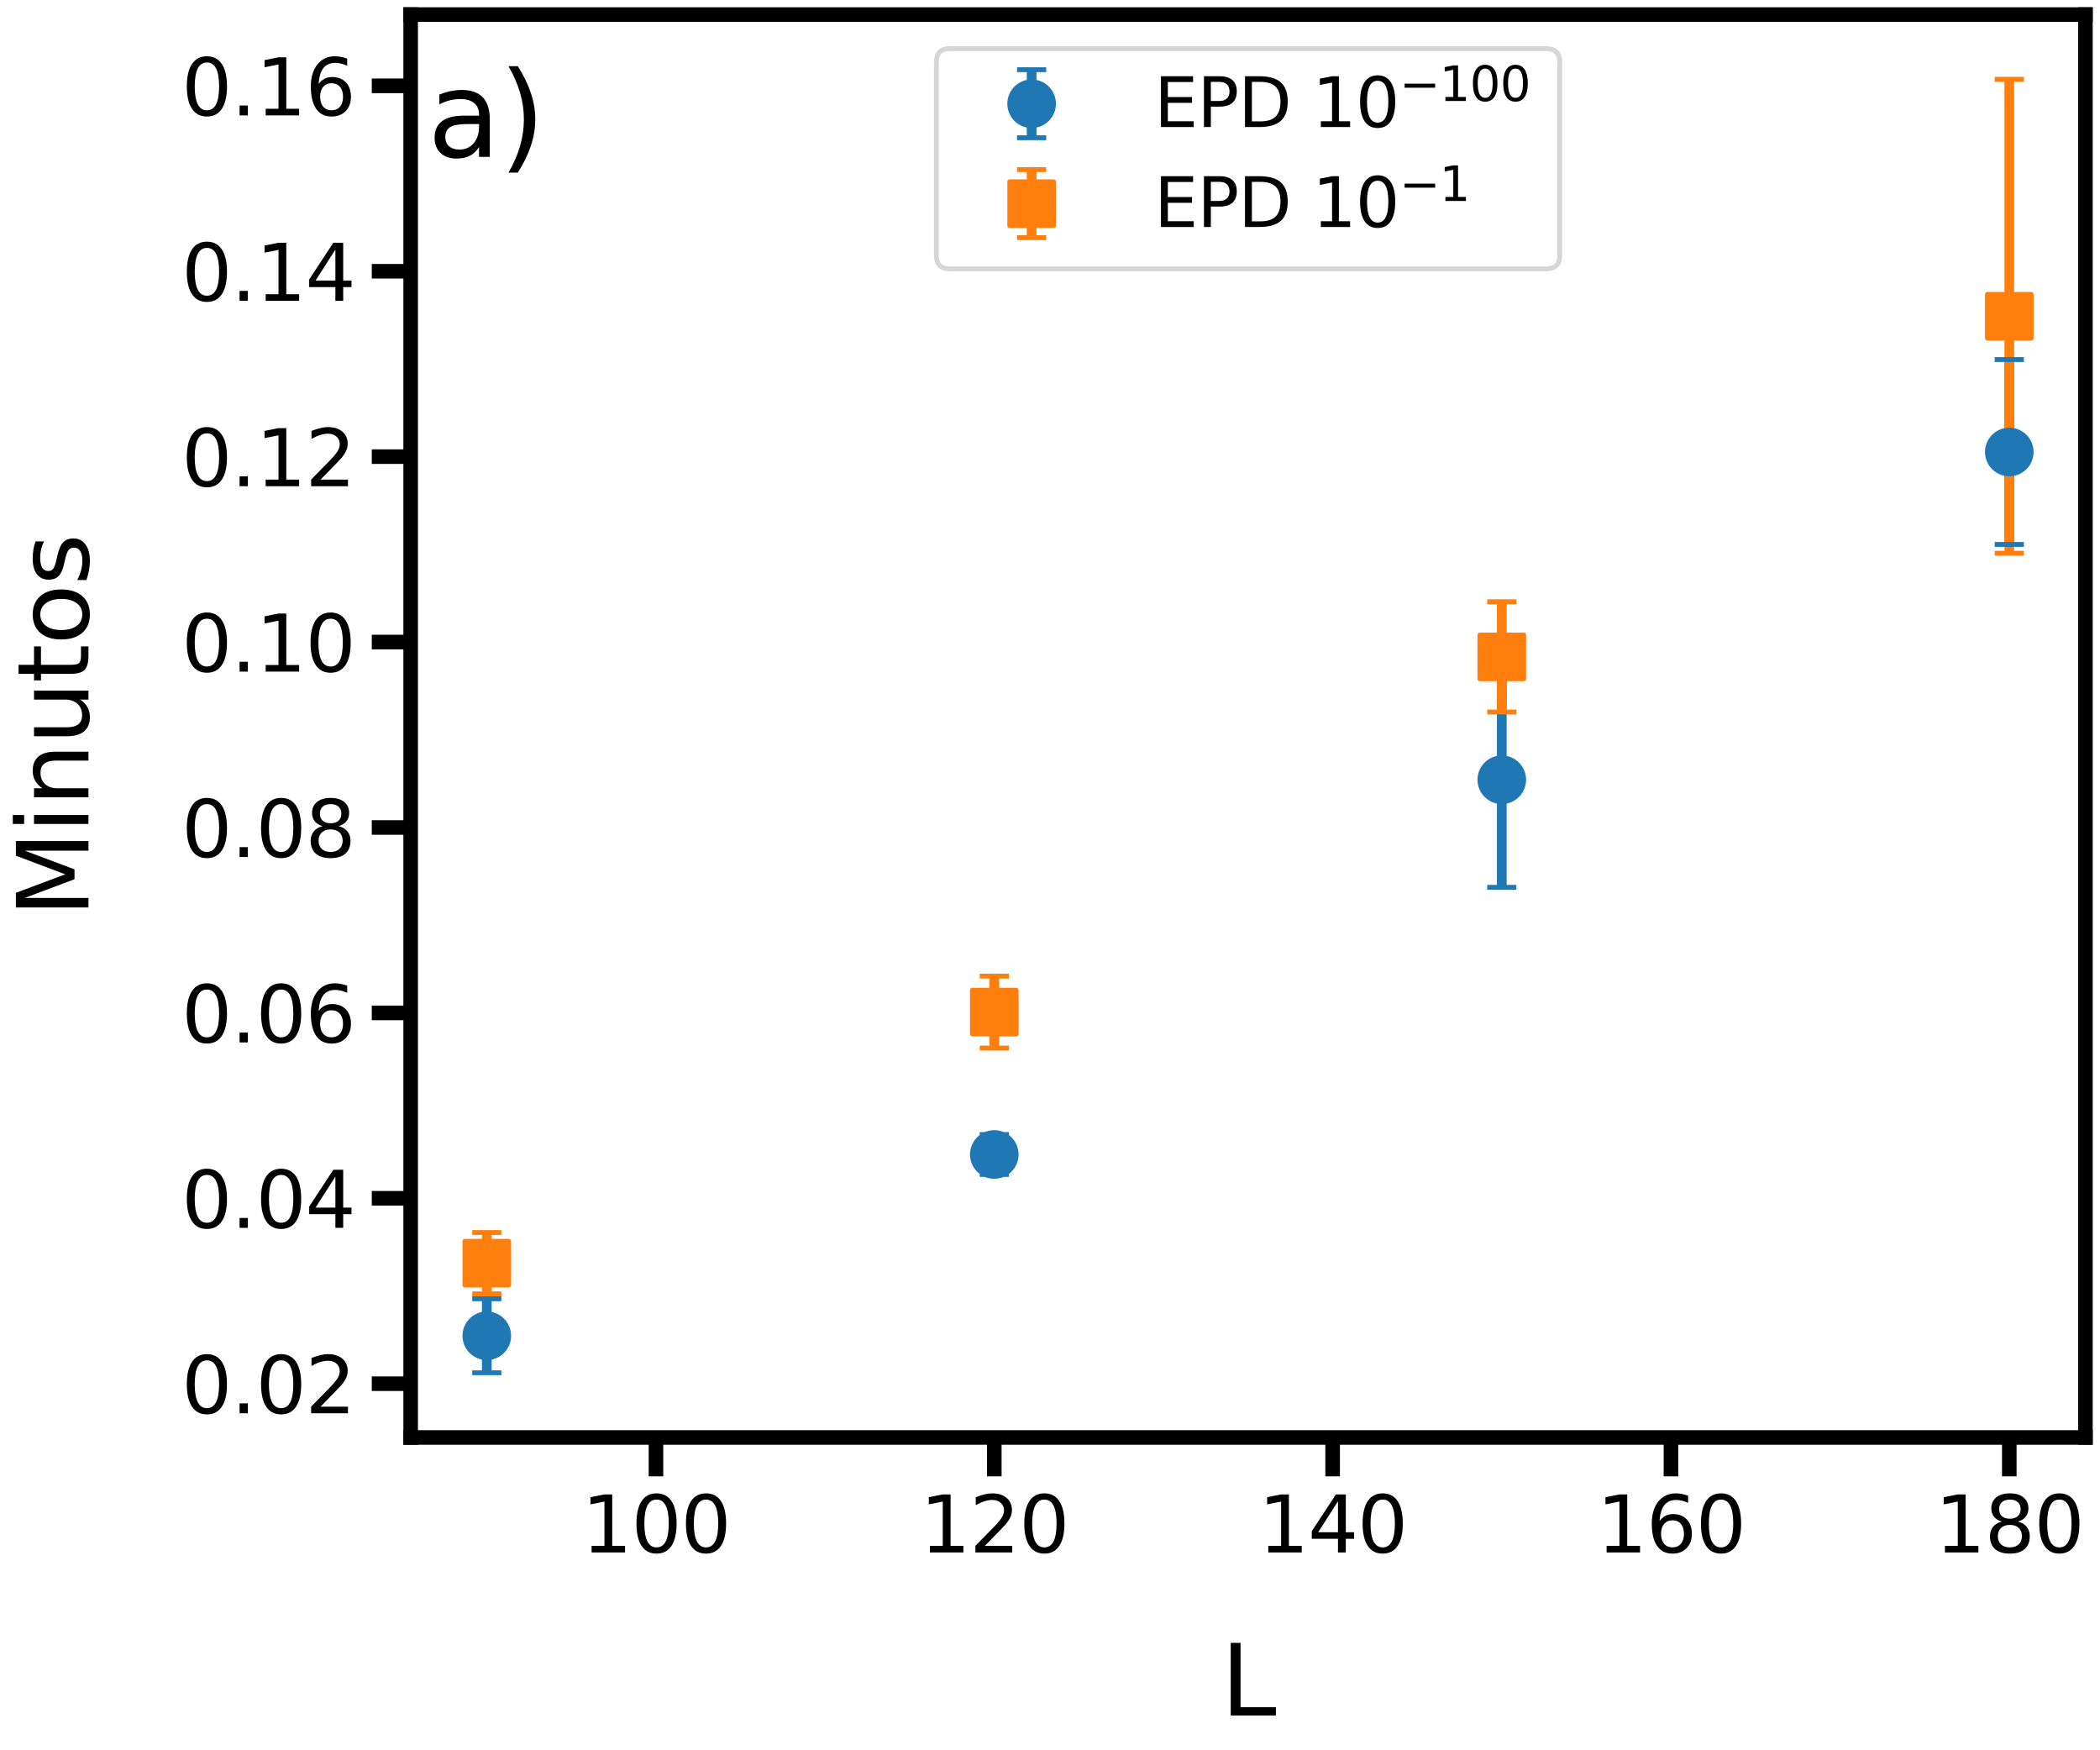 <?xml version="1.0" encoding="utf-8" standalone="no"?>
<!DOCTYPE svg PUBLIC "-//W3C//DTD SVG 1.1//EN"
  "http://www.w3.org/Graphics/SVG/1.1/DTD/svg11.dtd">
<svg height="360pt" version="1.1" viewBox="0 0 432 360" width="432pt" xmlns="http://www.w3.org/2000/svg" xmlns:xlink="http://www.w3.org/1999/xlink">
 <defs>
  <style type="text/css">*{stroke-linecap:butt;stroke-linejoin:round;}</style>
 </defs>
 <g id="figure_1">
  <g id="patch_1">
   <path d="M 0 360 
L 432 360 
L 432 0 
L 0 0 
z
" style="fill:#ffffff;"/>
  </g>
  <g id="axes_1">
   <g id="patch_2">
    <path d="M 84.481 295.659 
L 429 295.659 
L 429 3 
L 84.481 3 
z
" style="fill:#ffffff;"/>
   </g>
   <g id="matplotlib.axis_1">
    <g id="xtick_1">
     <g id="line2d_1">
      <defs>
       <path d="M 0 0 
L 0 8 
" id="mb75d99352c" style="stroke:#000000;stroke-width:3;"/>
      </defs>
      <g>
       <use style="stroke:#000000;stroke-width:3;" x="134.941" xlink:href="#mb75d99352c" y="295.659"/>
      </g>
     </g>
     <g id="text_1">
      <!-- 100 -->
      <g transform="translate(119.671 319.316)scale(0.16 -0.16)">
       <defs>
        <path d="M 794 531 
L 1825 531 
L 1825 4091 
L 703 3866 
L 703 4441 
L 1819 4666 
L 2450 4666 
L 2450 531 
L 3481 531 
L 3481 0 
L 794 0 
L 794 531 
z
" id="DejaVuSans-31" transform="scale(0.016)"/>
        <path d="M 2034 4250 
Q 1547 4250 1301 3770 
Q 1056 3291 1056 2328 
Q 1056 1369 1301 889 
Q 1547 409 2034 409 
Q 2525 409 2770 889 
Q 3016 1369 3016 2328 
Q 3016 3291 2770 3770 
Q 2525 4250 2034 4250 
z
M 2034 4750 
Q 2819 4750 3233 4129 
Q 3647 3509 3647 2328 
Q 3647 1150 3233 529 
Q 2819 -91 2034 -91 
Q 1250 -91 836 529 
Q 422 1150 422 2328 
Q 422 3509 836 4129 
Q 1250 4750 2034 4750 
z
" id="DejaVuSans-30" transform="scale(0.016)"/>
       </defs>
       <use xlink:href="#DejaVuSans-31"/>
       <use x="63.623" xlink:href="#DejaVuSans-30"/>
       <use x="127.246" xlink:href="#DejaVuSans-30"/>
      </g>
     </g>
    </g>
    <g id="xtick_2">
     <g id="line2d_2">
      <g>
       <use style="stroke:#000000;stroke-width:3;" x="204.541" xlink:href="#mb75d99352c" y="295.659"/>
      </g>
     </g>
     <g id="text_2">
      <!-- 120 -->
      <g transform="translate(189.271 319.316)scale(0.16 -0.16)">
       <defs>
        <path d="M 1228 531 
L 3431 531 
L 3431 0 
L 469 0 
L 469 531 
Q 828 903 1448 1529 
Q 2069 2156 2228 2338 
Q 2531 2678 2651 2914 
Q 2772 3150 2772 3378 
Q 2772 3750 2511 3984 
Q 2250 4219 1831 4219 
Q 1534 4219 1204 4116 
Q 875 4013 500 3803 
L 500 4441 
Q 881 4594 1212 4672 
Q 1544 4750 1819 4750 
Q 2544 4750 2975 4387 
Q 3406 4025 3406 3419 
Q 3406 3131 3298 2873 
Q 3191 2616 2906 2266 
Q 2828 2175 2409 1742 
Q 1991 1309 1228 531 
z
" id="DejaVuSans-32" transform="scale(0.016)"/>
       </defs>
       <use xlink:href="#DejaVuSans-31"/>
       <use x="63.623" xlink:href="#DejaVuSans-32"/>
       <use x="127.246" xlink:href="#DejaVuSans-30"/>
      </g>
     </g>
    </g>
    <g id="xtick_3">
     <g id="line2d_3">
      <g>
       <use style="stroke:#000000;stroke-width:3;" x="274.141" xlink:href="#mb75d99352c" y="295.659"/>
      </g>
     </g>
     <g id="text_3">
      <!-- 140 -->
      <g transform="translate(258.871 319.316)scale(0.16 -0.16)">
       <defs>
        <path d="M 2419 4116 
L 825 1625 
L 2419 1625 
L 2419 4116 
z
M 2253 4666 
L 3047 4666 
L 3047 1625 
L 3713 1625 
L 3713 1100 
L 3047 1100 
L 3047 0 
L 2419 0 
L 2419 1100 
L 313 1100 
L 313 1709 
L 2253 4666 
z
" id="DejaVuSans-34" transform="scale(0.016)"/>
       </defs>
       <use xlink:href="#DejaVuSans-31"/>
       <use x="63.623" xlink:href="#DejaVuSans-34"/>
       <use x="127.246" xlink:href="#DejaVuSans-30"/>
      </g>
     </g>
    </g>
    <g id="xtick_4">
     <g id="line2d_4">
      <g>
       <use style="stroke:#000000;stroke-width:3;" x="343.74" xlink:href="#mb75d99352c" y="295.659"/>
      </g>
     </g>
     <g id="text_4">
      <!-- 160 -->
      <g transform="translate(328.47 319.316)scale(0.16 -0.16)">
       <defs>
        <path d="M 2113 2584 
Q 1688 2584 1439 2293 
Q 1191 2003 1191 1497 
Q 1191 994 1439 701 
Q 1688 409 2113 409 
Q 2538 409 2786 701 
Q 3034 994 3034 1497 
Q 3034 2003 2786 2293 
Q 2538 2584 2113 2584 
z
M 3366 4563 
L 3366 3988 
Q 3128 4100 2886 4159 
Q 2644 4219 2406 4219 
Q 1781 4219 1451 3797 
Q 1122 3375 1075 2522 
Q 1259 2794 1537 2939 
Q 1816 3084 2150 3084 
Q 2853 3084 3261 2657 
Q 3669 2231 3669 1497 
Q 3669 778 3244 343 
Q 2819 -91 2113 -91 
Q 1303 -91 875 529 
Q 447 1150 447 2328 
Q 447 3434 972 4092 
Q 1497 4750 2381 4750 
Q 2619 4750 2861 4703 
Q 3103 4656 3366 4563 
z
" id="DejaVuSans-36" transform="scale(0.016)"/>
       </defs>
       <use xlink:href="#DejaVuSans-31"/>
       <use x="63.623" xlink:href="#DejaVuSans-36"/>
       <use x="127.246" xlink:href="#DejaVuSans-30"/>
      </g>
     </g>
    </g>
    <g id="xtick_5">
     <g id="line2d_5">
      <g>
       <use style="stroke:#000000;stroke-width:3;" x="413.34" xlink:href="#mb75d99352c" y="295.659"/>
      </g>
     </g>
     <g id="text_5">
      <!-- 180 -->
      <g transform="translate(398.07 319.316)scale(0.16 -0.16)">
       <defs>
        <path d="M 2034 2216 
Q 1584 2216 1326 1975 
Q 1069 1734 1069 1313 
Q 1069 891 1326 650 
Q 1584 409 2034 409 
Q 2484 409 2743 651 
Q 3003 894 3003 1313 
Q 3003 1734 2745 1975 
Q 2488 2216 2034 2216 
z
M 1403 2484 
Q 997 2584 770 2862 
Q 544 3141 544 3541 
Q 544 4100 942 4425 
Q 1341 4750 2034 4750 
Q 2731 4750 3128 4425 
Q 3525 4100 3525 3541 
Q 3525 3141 3298 2862 
Q 3072 2584 2669 2484 
Q 3125 2378 3379 2068 
Q 3634 1759 3634 1313 
Q 3634 634 3220 271 
Q 2806 -91 2034 -91 
Q 1263 -91 848 271 
Q 434 634 434 1313 
Q 434 1759 690 2068 
Q 947 2378 1403 2484 
z
M 1172 3481 
Q 1172 3119 1398 2916 
Q 1625 2713 2034 2713 
Q 2441 2713 2670 2916 
Q 2900 3119 2900 3481 
Q 2900 3844 2670 4047 
Q 2441 4250 2034 4250 
Q 1625 4250 1398 4047 
Q 1172 3844 1172 3481 
z
" id="DejaVuSans-38" transform="scale(0.016)"/>
       </defs>
       <use xlink:href="#DejaVuSans-31"/>
       <use x="63.623" xlink:href="#DejaVuSans-38"/>
       <use x="127.246" xlink:href="#DejaVuSans-30"/>
      </g>
     </g>
    </g>
    <g id="text_6">
     <!-- L -->
     <g transform="translate(251.169 352.84)scale(0.2 -0.2)">
      <defs>
       <path d="M 628 4666 
L 1259 4666 
L 1259 531 
L 3531 531 
L 3531 0 
L 628 0 
L 628 4666 
z
" id="DejaVuSans-4c" transform="scale(0.016)"/>
      </defs>
      <use xlink:href="#DejaVuSans-4c"/>
     </g>
    </g>
   </g>
   <g id="matplotlib.axis_2">
    <g id="ytick_1">
     <g id="line2d_6">
      <defs>
       <path d="M 0 0 
L -8 0 
" id="m0a3c7e2ddb" style="stroke:#000000;stroke-width:3;"/>
      </defs>
      <g>
       <use style="stroke:#000000;stroke-width:3;" x="84.481" xlink:href="#m0a3c7e2ddb" y="284.601"/>
      </g>
     </g>
     <g id="text_7">
      <!-- 0.02 -->
      <g transform="translate(37.356 290.68)scale(0.16 -0.16)">
       <defs>
        <path d="M 684 794 
L 1344 794 
L 1344 0 
L 684 0 
L 684 794 
z
" id="DejaVuSans-2e" transform="scale(0.016)"/>
       </defs>
       <use xlink:href="#DejaVuSans-30"/>
       <use x="63.623" xlink:href="#DejaVuSans-2e"/>
       <use x="95.41" xlink:href="#DejaVuSans-30"/>
       <use x="159.033" xlink:href="#DejaVuSans-32"/>
      </g>
     </g>
    </g>
    <g id="ytick_2">
     <g id="line2d_7">
      <g>
       <use style="stroke:#000000;stroke-width:3;" x="84.481" xlink:href="#m0a3c7e2ddb" y="246.466"/>
      </g>
     </g>
     <g id="text_8">
      <!-- 0.04 -->
      <g transform="translate(37.356 252.545)scale(0.16 -0.16)">
       <use xlink:href="#DejaVuSans-30"/>
       <use x="63.623" xlink:href="#DejaVuSans-2e"/>
       <use x="95.41" xlink:href="#DejaVuSans-30"/>
       <use x="159.033" xlink:href="#DejaVuSans-34"/>
      </g>
     </g>
    </g>
    <g id="ytick_3">
     <g id="line2d_8">
      <g>
       <use style="stroke:#000000;stroke-width:3;" x="84.481" xlink:href="#m0a3c7e2ddb" y="208.331"/>
      </g>
     </g>
     <g id="text_9">
      <!-- 0.06 -->
      <g transform="translate(37.356 214.409)scale(0.16 -0.16)">
       <use xlink:href="#DejaVuSans-30"/>
       <use x="63.623" xlink:href="#DejaVuSans-2e"/>
       <use x="95.41" xlink:href="#DejaVuSans-30"/>
       <use x="159.033" xlink:href="#DejaVuSans-36"/>
      </g>
     </g>
    </g>
    <g id="ytick_4">
     <g id="line2d_9">
      <g>
       <use style="stroke:#000000;stroke-width:3;" x="84.481" xlink:href="#m0a3c7e2ddb" y="170.196"/>
      </g>
     </g>
     <g id="text_10">
      <!-- 0.08 -->
      <g transform="translate(37.356 176.274)scale(0.16 -0.16)">
       <use xlink:href="#DejaVuSans-30"/>
       <use x="63.623" xlink:href="#DejaVuSans-2e"/>
       <use x="95.41" xlink:href="#DejaVuSans-30"/>
       <use x="159.033" xlink:href="#DejaVuSans-38"/>
      </g>
     </g>
    </g>
    <g id="ytick_5">
     <g id="line2d_10">
      <g>
       <use style="stroke:#000000;stroke-width:3;" x="84.481" xlink:href="#m0a3c7e2ddb" y="132.06"/>
      </g>
     </g>
     <g id="text_11">
      <!-- 0.10 -->
      <g transform="translate(37.356 138.139)scale(0.16 -0.16)">
       <use xlink:href="#DejaVuSans-30"/>
       <use x="63.623" xlink:href="#DejaVuSans-2e"/>
       <use x="95.41" xlink:href="#DejaVuSans-31"/>
       <use x="159.033" xlink:href="#DejaVuSans-30"/>
      </g>
     </g>
    </g>
    <g id="ytick_6">
     <g id="line2d_11">
      <g>
       <use style="stroke:#000000;stroke-width:3;" x="84.481" xlink:href="#m0a3c7e2ddb" y="93.925"/>
      </g>
     </g>
     <g id="text_12">
      <!-- 0.12 -->
      <g transform="translate(37.356 100.004)scale(0.16 -0.16)">
       <use xlink:href="#DejaVuSans-30"/>
       <use x="63.623" xlink:href="#DejaVuSans-2e"/>
       <use x="95.41" xlink:href="#DejaVuSans-31"/>
       <use x="159.033" xlink:href="#DejaVuSans-32"/>
      </g>
     </g>
    </g>
    <g id="ytick_7">
     <g id="line2d_12">
      <g>
       <use style="stroke:#000000;stroke-width:3;" x="84.481" xlink:href="#m0a3c7e2ddb" y="55.79"/>
      </g>
     </g>
     <g id="text_13">
      <!-- 0.14 -->
      <g transform="translate(37.356 61.869)scale(0.16 -0.16)">
       <use xlink:href="#DejaVuSans-30"/>
       <use x="63.623" xlink:href="#DejaVuSans-2e"/>
       <use x="95.41" xlink:href="#DejaVuSans-31"/>
       <use x="159.033" xlink:href="#DejaVuSans-34"/>
      </g>
     </g>
    </g>
    <g id="ytick_8">
     <g id="line2d_13">
      <g>
       <use style="stroke:#000000;stroke-width:3;" x="84.481" xlink:href="#m0a3c7e2ddb" y="17.655"/>
      </g>
     </g>
     <g id="text_14">
      <!-- 0.16 -->
      <g transform="translate(37.356 23.734)scale(0.16 -0.16)">
       <use xlink:href="#DejaVuSans-30"/>
       <use x="63.623" xlink:href="#DejaVuSans-2e"/>
       <use x="95.41" xlink:href="#DejaVuSans-31"/>
       <use x="159.033" xlink:href="#DejaVuSans-36"/>
      </g>
     </g>
    </g>
    <g id="text_15">
     <!-- Minutos -->
     <g transform="translate(18.197 188.659)rotate(-90)scale(0.2 -0.2)">
      <defs>
       <path d="M 628 4666 
L 1569 4666 
L 2759 1491 
L 3956 4666 
L 4897 4666 
L 4897 0 
L 4281 0 
L 4281 4097 
L 3078 897 
L 2444 897 
L 1241 4097 
L 1241 0 
L 628 0 
L 628 4666 
z
" id="DejaVuSans-4d" transform="scale(0.016)"/>
       <path d="M 603 3500 
L 1178 3500 
L 1178 0 
L 603 0 
L 603 3500 
z
M 603 4863 
L 1178 4863 
L 1178 4134 
L 603 4134 
L 603 4863 
z
" id="DejaVuSans-69" transform="scale(0.016)"/>
       <path d="M 3513 2113 
L 3513 0 
L 2938 0 
L 2938 2094 
Q 2938 2591 2744 2837 
Q 2550 3084 2163 3084 
Q 1697 3084 1428 2787 
Q 1159 2491 1159 1978 
L 1159 0 
L 581 0 
L 581 3500 
L 1159 3500 
L 1159 2956 
Q 1366 3272 1645 3428 
Q 1925 3584 2291 3584 
Q 2894 3584 3203 3211 
Q 3513 2838 3513 2113 
z
" id="DejaVuSans-6e" transform="scale(0.016)"/>
       <path d="M 544 1381 
L 544 3500 
L 1119 3500 
L 1119 1403 
Q 1119 906 1312 657 
Q 1506 409 1894 409 
Q 2359 409 2629 706 
Q 2900 1003 2900 1516 
L 2900 3500 
L 3475 3500 
L 3475 0 
L 2900 0 
L 2900 538 
Q 2691 219 2414 64 
Q 2138 -91 1772 -91 
Q 1169 -91 856 284 
Q 544 659 544 1381 
z
M 1991 3584 
L 1991 3584 
z
" id="DejaVuSans-75" transform="scale(0.016)"/>
       <path d="M 1172 4494 
L 1172 3500 
L 2356 3500 
L 2356 3053 
L 1172 3053 
L 1172 1153 
Q 1172 725 1289 603 
Q 1406 481 1766 481 
L 2356 481 
L 2356 0 
L 1766 0 
Q 1100 0 847 248 
Q 594 497 594 1153 
L 594 3053 
L 172 3053 
L 172 3500 
L 594 3500 
L 594 4494 
L 1172 4494 
z
" id="DejaVuSans-74" transform="scale(0.016)"/>
       <path d="M 1959 3097 
Q 1497 3097 1228 2736 
Q 959 2375 959 1747 
Q 959 1119 1226 758 
Q 1494 397 1959 397 
Q 2419 397 2687 759 
Q 2956 1122 2956 1747 
Q 2956 2369 2687 2733 
Q 2419 3097 1959 3097 
z
M 1959 3584 
Q 2709 3584 3137 3096 
Q 3566 2609 3566 1747 
Q 3566 888 3137 398 
Q 2709 -91 1959 -91 
Q 1206 -91 779 398 
Q 353 888 353 1747 
Q 353 2609 779 3096 
Q 1206 3584 1959 3584 
z
" id="DejaVuSans-6f" transform="scale(0.016)"/>
       <path d="M 2834 3397 
L 2834 2853 
Q 2591 2978 2328 3040 
Q 2066 3103 1784 3103 
Q 1356 3103 1142 2972 
Q 928 2841 928 2578 
Q 928 2378 1081 2264 
Q 1234 2150 1697 2047 
L 1894 2003 
Q 2506 1872 2764 1633 
Q 3022 1394 3022 966 
Q 3022 478 2636 193 
Q 2250 -91 1575 -91 
Q 1294 -91 989 -36 
Q 684 19 347 128 
L 347 722 
Q 666 556 975 473 
Q 1284 391 1588 391 
Q 1994 391 2212 530 
Q 2431 669 2431 922 
Q 2431 1156 2273 1281 
Q 2116 1406 1581 1522 
L 1381 1569 
Q 847 1681 609 1914 
Q 372 2147 372 2553 
Q 372 3047 722 3315 
Q 1072 3584 1716 3584 
Q 2034 3584 2315 3537 
Q 2597 3491 2834 3397 
z
" id="DejaVuSans-73" transform="scale(0.016)"/>
      </defs>
      <use xlink:href="#DejaVuSans-4d"/>
      <use x="86.279" xlink:href="#DejaVuSans-69"/>
      <use x="114.062" xlink:href="#DejaVuSans-6e"/>
      <use x="177.441" xlink:href="#DejaVuSans-75"/>
      <use x="240.82" xlink:href="#DejaVuSans-74"/>
      <use x="280.029" xlink:href="#DejaVuSans-6f"/>
      <use x="341.211" xlink:href="#DejaVuSans-73"/>
     </g>
    </g>
   </g>
   <g id="LineCollection_1">
    <path clip-path="url(#pc075b894e8)" d="M 100.141 282.356 
L 100.141 267.135 
" style="fill:none;stroke:#1f77b4;stroke-width:2;"/>
    <path clip-path="url(#pc075b894e8)" d="M 204.541 241.558 
L 204.541 233.353 
" style="fill:none;stroke:#1f77b4;stroke-width:2;"/>
    <path clip-path="url(#pc075b894e8)" d="M 308.94 182.501 
L 308.94 138.257 
" style="fill:none;stroke:#1f77b4;stroke-width:2;"/>
    <path clip-path="url(#pc075b894e8)" d="M 413.34 111.979 
L 413.34 73.951 
" style="fill:none;stroke:#1f77b4;stroke-width:2;"/>
   </g>
   <g id="LineCollection_2">
    <path clip-path="url(#pc075b894e8)" d="M 100.141 266.115 
L 100.141 253.506 
" style="fill:none;stroke:#ff7f0e;stroke-width:2;"/>
    <path clip-path="url(#pc075b894e8)" d="M 204.541 215.567 
L 204.541 200.771 
" style="fill:none;stroke:#ff7f0e;stroke-width:2;"/>
    <path clip-path="url(#pc075b894e8)" d="M 308.94 146.447 
L 308.94 123.765 
" style="fill:none;stroke:#ff7f0e;stroke-width:2;"/>
    <path clip-path="url(#pc075b894e8)" d="M 413.34 113.793 
L 413.34 16.303 
" style="fill:none;stroke:#ff7f0e;stroke-width:2;"/>
   </g>
   <g id="line2d_14">
    <defs>
     <path d="M 3 0 
L -3 -0 
" id="m5a28fe867a" style="stroke:#1f77b4;"/>
    </defs>
    <g clip-path="url(#pc075b894e8)">
     <use style="fill:#1f77b4;stroke:#1f77b4;" x="100.141" xlink:href="#m5a28fe867a" y="282.356"/>
     <use style="fill:#1f77b4;stroke:#1f77b4;" x="204.541" xlink:href="#m5a28fe867a" y="241.558"/>
     <use style="fill:#1f77b4;stroke:#1f77b4;" x="308.94" xlink:href="#m5a28fe867a" y="182.501"/>
     <use style="fill:#1f77b4;stroke:#1f77b4;" x="413.34" xlink:href="#m5a28fe867a" y="111.979"/>
    </g>
   </g>
   <g id="line2d_15">
    <g clip-path="url(#pc075b894e8)">
     <use style="fill:#1f77b4;stroke:#1f77b4;" x="100.141" xlink:href="#m5a28fe867a" y="267.135"/>
     <use style="fill:#1f77b4;stroke:#1f77b4;" x="204.541" xlink:href="#m5a28fe867a" y="233.353"/>
     <use style="fill:#1f77b4;stroke:#1f77b4;" x="308.94" xlink:href="#m5a28fe867a" y="138.257"/>
     <use style="fill:#1f77b4;stroke:#1f77b4;" x="413.34" xlink:href="#m5a28fe867a" y="73.951"/>
    </g>
   </g>
   <g id="line2d_16">
    <defs>
     <path d="M 3 0 
L -3 -0 
" id="m830df31b7c" style="stroke:#ff7f0e;"/>
    </defs>
    <g clip-path="url(#pc075b894e8)">
     <use style="fill:#ff7f0e;stroke:#ff7f0e;" x="100.141" xlink:href="#m830df31b7c" y="266.115"/>
     <use style="fill:#ff7f0e;stroke:#ff7f0e;" x="204.541" xlink:href="#m830df31b7c" y="215.567"/>
     <use style="fill:#ff7f0e;stroke:#ff7f0e;" x="308.94" xlink:href="#m830df31b7c" y="146.447"/>
     <use style="fill:#ff7f0e;stroke:#ff7f0e;" x="413.34" xlink:href="#m830df31b7c" y="113.793"/>
    </g>
   </g>
   <g id="line2d_17">
    <g clip-path="url(#pc075b894e8)">
     <use style="fill:#ff7f0e;stroke:#ff7f0e;" x="100.141" xlink:href="#m830df31b7c" y="253.506"/>
     <use style="fill:#ff7f0e;stroke:#ff7f0e;" x="204.541" xlink:href="#m830df31b7c" y="200.771"/>
     <use style="fill:#ff7f0e;stroke:#ff7f0e;" x="308.94" xlink:href="#m830df31b7c" y="123.765"/>
     <use style="fill:#ff7f0e;stroke:#ff7f0e;" x="413.34" xlink:href="#m830df31b7c" y="16.303"/>
    </g>
   </g>
   <g id="line2d_18">
    <defs>
     <path d="M 0 4.5 
C 1.193 4.5 2.338 4.026 3.182 3.182 
C 4.026 2.338 4.5 1.193 4.5 0 
C 4.5 -1.193 4.026 -2.338 3.182 -3.182 
C 2.338 -4.026 1.193 -4.5 0 -4.5 
C -1.193 -4.5 -2.338 -4.026 -3.182 -3.182 
C -4.026 -2.338 -4.5 -1.193 -4.5 0 
C -4.5 1.193 -4.026 2.338 -3.182 3.182 
C -2.338 4.026 -1.193 4.5 0 4.5 
z
" id="m36e50515a8" style="stroke:#1f77b4;"/>
    </defs>
    <g clip-path="url(#pc075b894e8)">
     <use style="fill:#1f77b4;stroke:#1f77b4;" x="100.141" xlink:href="#m36e50515a8" y="274.745"/>
     <use style="fill:#1f77b4;stroke:#1f77b4;" x="204.541" xlink:href="#m36e50515a8" y="237.455"/>
     <use style="fill:#1f77b4;stroke:#1f77b4;" x="308.94" xlink:href="#m36e50515a8" y="160.379"/>
     <use style="fill:#1f77b4;stroke:#1f77b4;" x="413.34" xlink:href="#m36e50515a8" y="92.965"/>
    </g>
   </g>
   <g id="line2d_19">
    <defs>
     <path d="M -4.5 4.5 
L 4.5 4.5 
L 4.5 -4.5 
L -4.5 -4.5 
z
" id="m1c81f2f3df" style="stroke:#ff7f0e;stroke-linejoin:miter;"/>
    </defs>
    <g clip-path="url(#pc075b894e8)">
     <use style="fill:#ff7f0e;stroke:#ff7f0e;stroke-linejoin:miter;" x="100.141" xlink:href="#m1c81f2f3df" y="259.811"/>
     <use style="fill:#ff7f0e;stroke:#ff7f0e;stroke-linejoin:miter;" x="204.541" xlink:href="#m1c81f2f3df" y="208.169"/>
     <use style="fill:#ff7f0e;stroke:#ff7f0e;stroke-linejoin:miter;" x="308.94" xlink:href="#m1c81f2f3df" y="135.106"/>
     <use style="fill:#ff7f0e;stroke:#ff7f0e;stroke-linejoin:miter;" x="413.34" xlink:href="#m1c81f2f3df" y="65.048"/>
    </g>
   </g>
   <g id="patch_3">
    <path d="M 84.481 295.659 
L 84.481 3 
" style="fill:none;stroke:#000000;stroke-linecap:square;stroke-linejoin:miter;stroke-width:3;"/>
   </g>
   <g id="patch_4">
    <path d="M 429 295.659 
L 429 3 
" style="fill:none;stroke:#000000;stroke-linecap:square;stroke-linejoin:miter;stroke-width:3;"/>
   </g>
   <g id="patch_5">
    <path d="M 84.481 295.659 
L 429 295.659 
" style="fill:none;stroke:#000000;stroke-linecap:square;stroke-linejoin:miter;stroke-width:3;"/>
   </g>
   <g id="patch_6">
    <path d="M 84.481 3 
L 429 3 
" style="fill:none;stroke:#000000;stroke-linecap:square;stroke-linejoin:miter;stroke-width:3;"/>
   </g>
   <g id="text_16">
    <!-- a) -->
    <g transform="translate(87.927 32.266)scale(0.24 -0.24)">
     <defs>
      <path d="M 2194 1759 
Q 1497 1759 1228 1600 
Q 959 1441 959 1056 
Q 959 750 1161 570 
Q 1363 391 1709 391 
Q 2188 391 2477 730 
Q 2766 1069 2766 1631 
L 2766 1759 
L 2194 1759 
z
M 3341 1997 
L 3341 0 
L 2766 0 
L 2766 531 
Q 2569 213 2275 61 
Q 1981 -91 1556 -91 
Q 1019 -91 701 211 
Q 384 513 384 1019 
Q 384 1609 779 1909 
Q 1175 2209 1959 2209 
L 2766 2209 
L 2766 2266 
Q 2766 2663 2505 2880 
Q 2244 3097 1772 3097 
Q 1472 3097 1187 3025 
Q 903 2953 641 2809 
L 641 3341 
Q 956 3463 1253 3523 
Q 1550 3584 1831 3584 
Q 2591 3584 2966 3190 
Q 3341 2797 3341 1997 
z
" id="DejaVuSans-61" transform="scale(0.016)"/>
      <path d="M 513 4856 
L 1013 4856 
Q 1481 4119 1714 3412 
Q 1947 2706 1947 2009 
Q 1947 1309 1714 600 
Q 1481 -109 1013 -844 
L 513 -844 
Q 928 -128 1133 580 
Q 1338 1288 1338 2009 
Q 1338 2731 1133 3434 
Q 928 4138 513 4856 
z
" id="DejaVuSans-29" transform="scale(0.016)"/>
     </defs>
     <use xlink:href="#DejaVuSans-61"/>
     <use x="61.279" xlink:href="#DejaVuSans-29"/>
    </g>
   </g>
   <g id="legend_1">
    <g id="patch_7">
     <path d="M 195.421 55.299 
L 318.061 55.299 
Q 320.861 55.299 320.861 52.499 
L 320.861 12.8 
Q 320.861 10 318.061 10 
L 195.421 10 
Q 192.621 10 192.621 12.8 
L 192.621 52.499 
Q 192.621 55.299 195.421 55.299 
z
" style="fill:#ffffff;opacity:0.8;stroke:#cccccc;stroke-linejoin:miter;"/>
    </g>
    <g id="LineCollection_3">
     <path d="M 212.221 28.338 
L 212.221 14.338 
" style="fill:none;stroke:#1f77b4;stroke-width:2;"/>
    </g>
    <g id="line2d_20">
     <g>
      <use style="fill:#1f77b4;stroke:#1f77b4;" x="212.221" xlink:href="#m5a28fe867a" y="28.338"/>
     </g>
    </g>
    <g id="line2d_21">
     <g>
      <use style="fill:#1f77b4;stroke:#1f77b4;" x="212.221" xlink:href="#m5a28fe867a" y="14.338"/>
     </g>
    </g>
    <g id="line2d_22"/>
    <g id="line2d_23">
     <g>
      <use style="fill:#1f77b4;stroke:#1f77b4;" x="212.221" xlink:href="#m36e50515a8" y="21.338"/>
     </g>
    </g>
    <g id="text_17">
     <!-- EPD $10^{-100}$ -->
     <g transform="translate(237.421 26.238)scale(0.14 -0.14)">
      <defs>
       <path d="M 628 4666 
L 3578 4666 
L 3578 4134 
L 1259 4134 
L 1259 2753 
L 3481 2753 
L 3481 2222 
L 1259 2222 
L 1259 531 
L 3634 531 
L 3634 0 
L 628 0 
L 628 4666 
z
" id="DejaVuSans-45" transform="scale(0.016)"/>
       <path d="M 1259 4147 
L 1259 2394 
L 2053 2394 
Q 2494 2394 2734 2622 
Q 2975 2850 2975 3272 
Q 2975 3691 2734 3919 
Q 2494 4147 2053 4147 
L 1259 4147 
z
M 628 4666 
L 2053 4666 
Q 2838 4666 3239 4311 
Q 3641 3956 3641 3272 
Q 3641 2581 3239 2228 
Q 2838 1875 2053 1875 
L 1259 1875 
L 1259 0 
L 628 0 
L 628 4666 
z
" id="DejaVuSans-50" transform="scale(0.016)"/>
       <path d="M 1259 4147 
L 1259 519 
L 2022 519 
Q 2988 519 3436 956 
Q 3884 1394 3884 2338 
Q 3884 3275 3436 3711 
Q 2988 4147 2022 4147 
L 1259 4147 
z
M 628 4666 
L 1925 4666 
Q 3281 4666 3915 4102 
Q 4550 3538 4550 2338 
Q 4550 1131 3912 565 
Q 3275 0 1925 0 
L 628 0 
L 628 4666 
z
" id="DejaVuSans-44" transform="scale(0.016)"/>
       <path id="DejaVuSans-20" transform="scale(0.016)"/>
       <path d="M 678 2272 
L 4684 2272 
L 4684 1741 
L 678 1741 
L 678 2272 
z
" id="DejaVuSans-2212" transform="scale(0.016)"/>
      </defs>
      <use transform="translate(0 0.766)" xlink:href="#DejaVuSans-45"/>
      <use transform="translate(63.184 0.766)" xlink:href="#DejaVuSans-50"/>
      <use transform="translate(123.486 0.766)" xlink:href="#DejaVuSans-44"/>
      <use transform="translate(200.488 0.766)" xlink:href="#DejaVuSans-20"/>
      <use transform="translate(232.275 0.766)" xlink:href="#DejaVuSans-31"/>
      <use transform="translate(295.898 0.766)" xlink:href="#DejaVuSans-30"/>
      <use transform="translate(360.479 39.047)scale(0.7)" xlink:href="#DejaVuSans-2212"/>
      <use transform="translate(419.131 39.047)scale(0.7)" xlink:href="#DejaVuSans-31"/>
      <use transform="translate(463.667 39.047)scale(0.7)" xlink:href="#DejaVuSans-30"/>
      <use transform="translate(508.203 39.047)scale(0.7)" xlink:href="#DejaVuSans-30"/>
     </g>
    </g>
    <g id="LineCollection_4">
     <path d="M 212.221 48.887 
L 212.221 34.887 
" style="fill:none;stroke:#ff7f0e;stroke-width:2;"/>
    </g>
    <g id="line2d_24">
     <g>
      <use style="fill:#ff7f0e;stroke:#ff7f0e;" x="212.221" xlink:href="#m830df31b7c" y="48.887"/>
     </g>
    </g>
    <g id="line2d_25">
     <g>
      <use style="fill:#ff7f0e;stroke:#ff7f0e;" x="212.221" xlink:href="#m830df31b7c" y="34.887"/>
     </g>
    </g>
    <g id="line2d_26"/>
    <g id="line2d_27">
     <g>
      <use style="fill:#ff7f0e;stroke:#ff7f0e;stroke-linejoin:miter;" x="212.221" xlink:href="#m1c81f2f3df" y="41.887"/>
     </g>
    </g>
    <g id="text_18">
     <!-- EPD $10^{-1}$ -->
     <g transform="translate(237.421 46.787)scale(0.14 -0.14)">
      <use transform="translate(0 0.684)" xlink:href="#DejaVuSans-45"/>
      <use transform="translate(63.184 0.684)" xlink:href="#DejaVuSans-50"/>
      <use transform="translate(123.486 0.684)" xlink:href="#DejaVuSans-44"/>
      <use transform="translate(200.488 0.684)" xlink:href="#DejaVuSans-20"/>
      <use transform="translate(232.275 0.684)" xlink:href="#DejaVuSans-31"/>
      <use transform="translate(295.898 0.684)" xlink:href="#DejaVuSans-30"/>
      <use transform="translate(360.479 38.966)scale(0.7)" xlink:href="#DejaVuSans-2212"/>
      <use transform="translate(419.131 38.966)scale(0.7)" xlink:href="#DejaVuSans-31"/>
     </g>
    </g>
   </g>
  </g>
 </g>
 <defs>
  <clipPath id="pc075b894e8">
   <rect height="292.658" width="344.518" x="84.481" y="3"/>
  </clipPath>
 </defs>
</svg>
